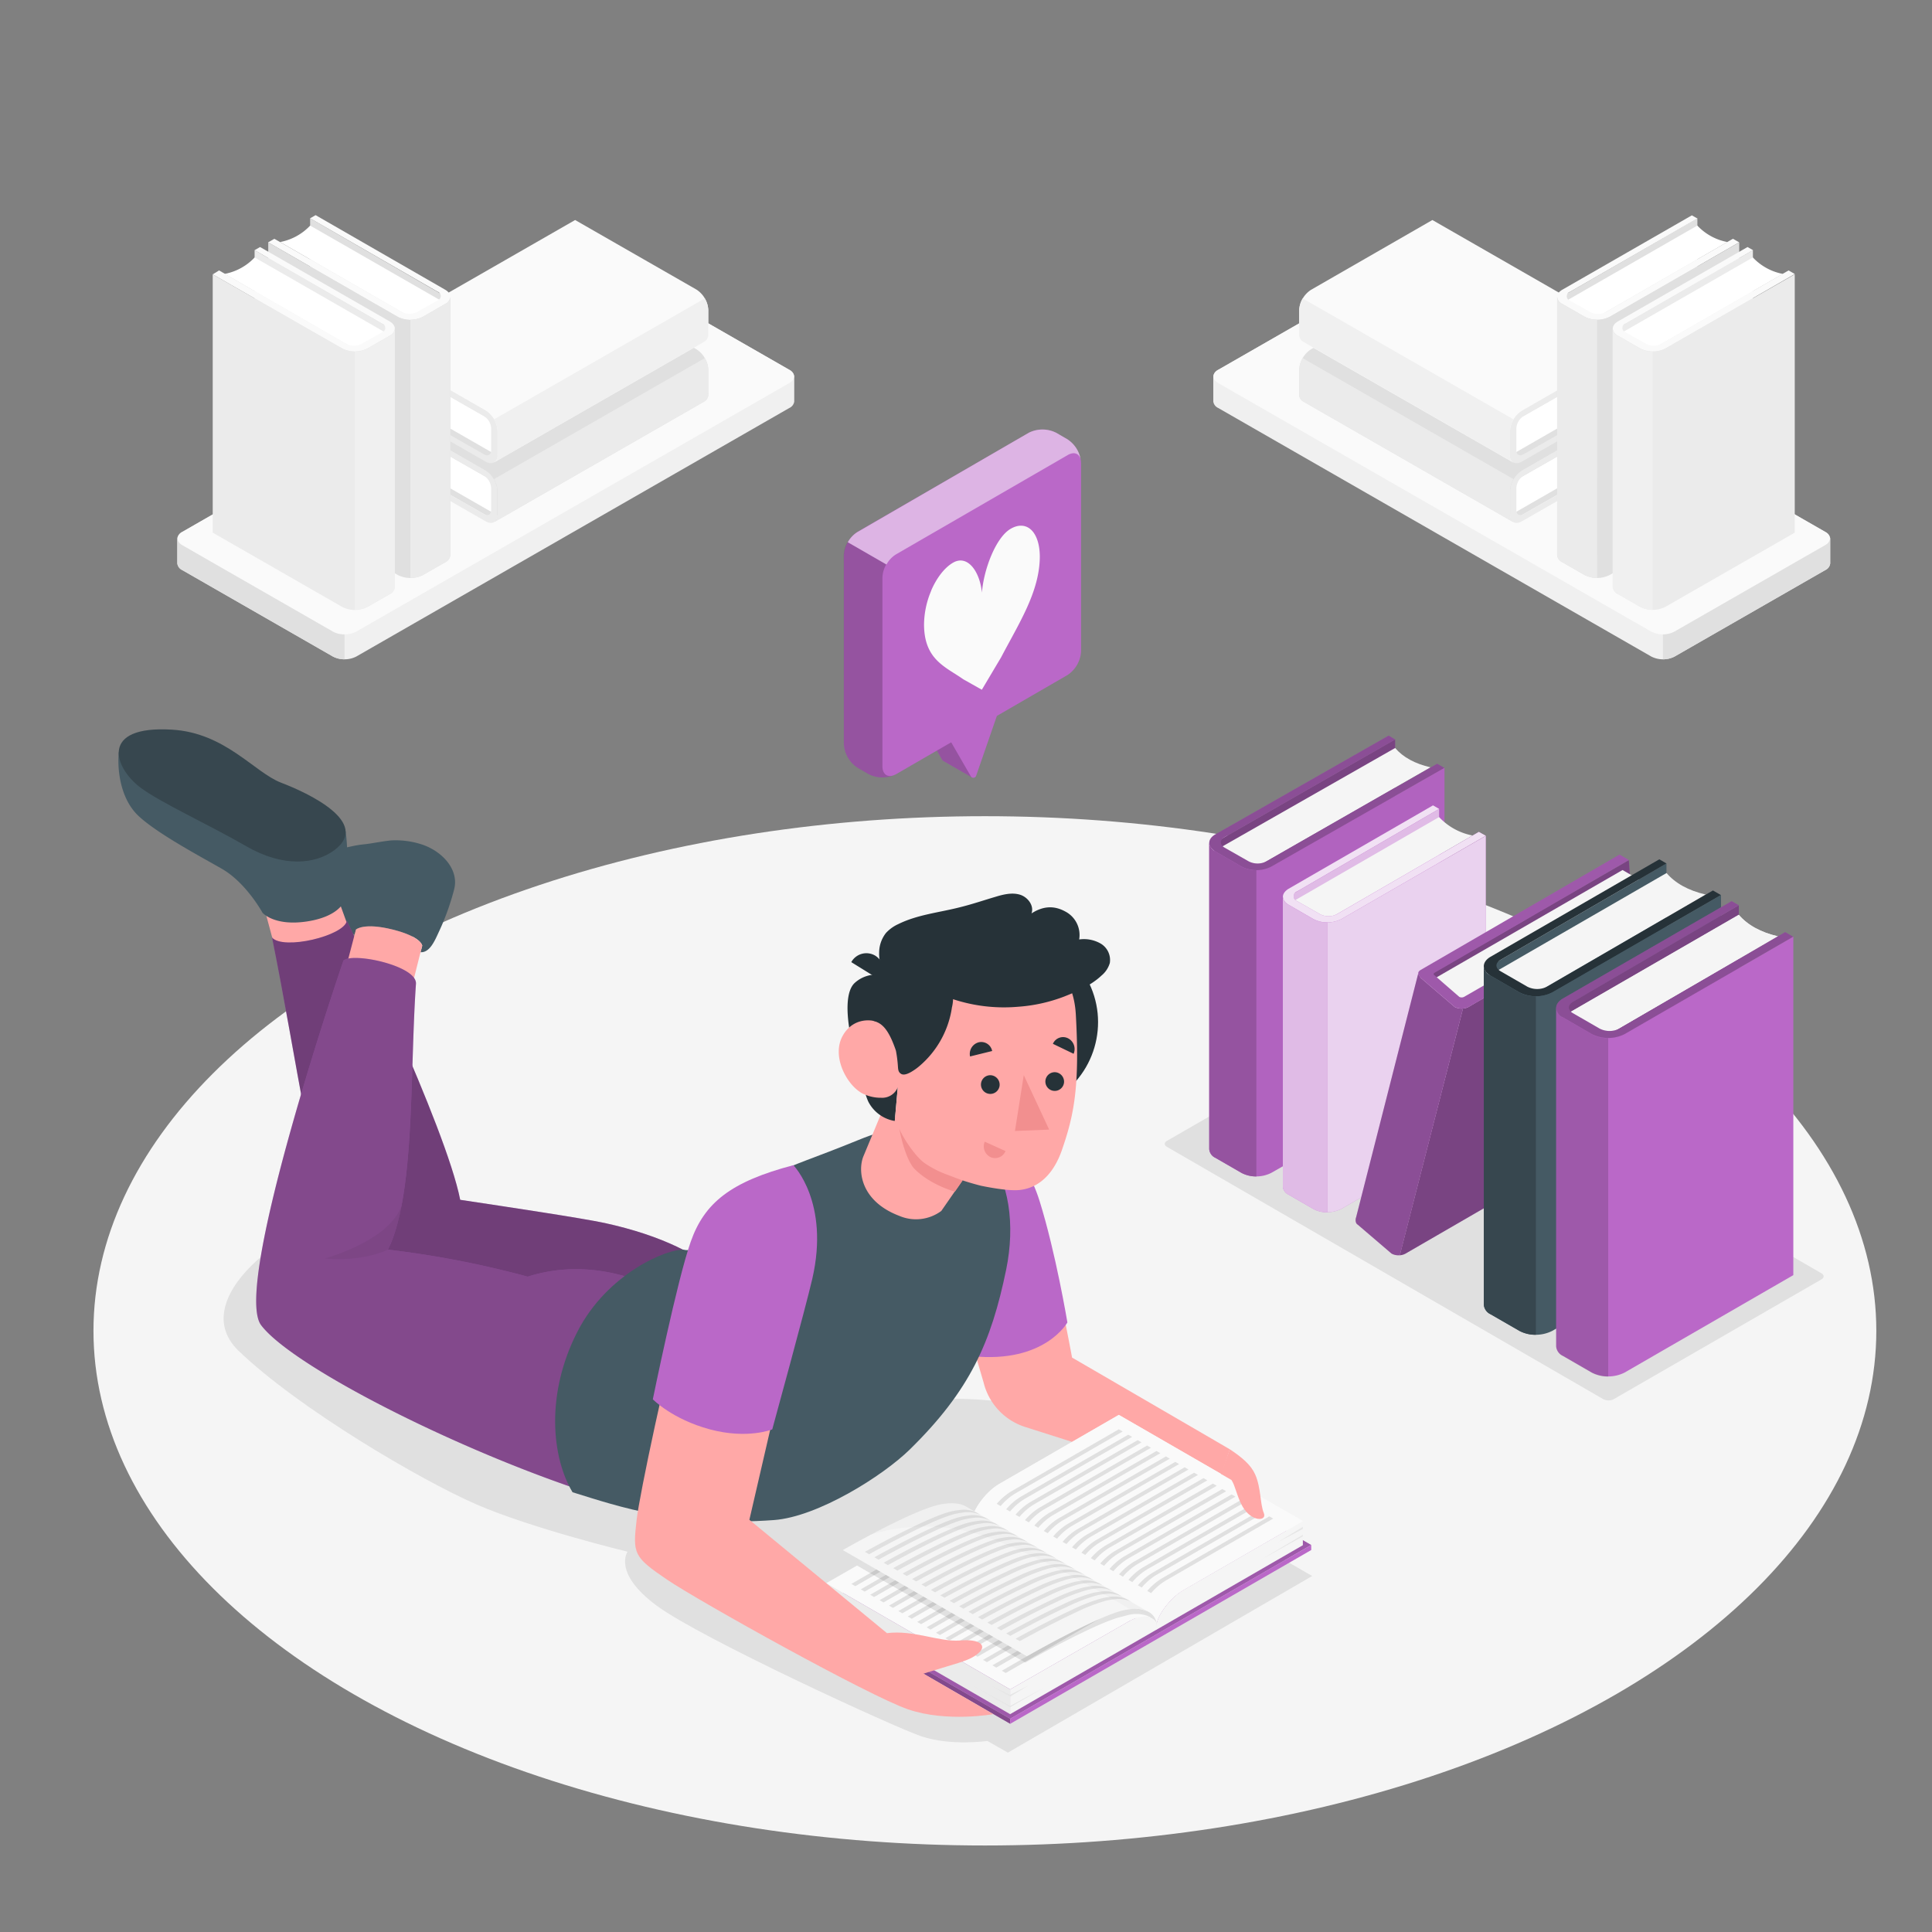 <svg xmlns="http://www.w3.org/2000/svg" viewBox="0 0 500 500"><rect x="0" y="0" width="500" height="500" fill="#808080" stroke="none"/><g id="freepik--Floor--inject-14"><ellipse id="freepik--floor--inject-14" cx="254.89" cy="344.42" rx="230.7" ry="133.19" style="fill:#f5f5f5"></ellipse></g><g id="freepik--Shadows--inject-14"><path id="freepik--Shadow--inject-14" d="M260.84,453.58l78.75-45.71-59.2-34.18L275,365.28s-29-6.22-38.46-1.49-59.28,22.63-59.28,22.63-83.93-66.58-89.9-70-41.09,18.33-25.56,33.23,47,33.37,61.43,39.66,39.18,12.27,39.18,12.27-3.92,5.52,7.59,14,61.61,31.49,68.46,33.78c7.74,2.58,17.06,1.19,17.06,1.19Z" style="fill:#e0e0e0"></path><path id="freepik--shadow--inject-14" d="M471.38,331.11l-53.76,31a3,3,0,0,1-2.68,0L302,296.8c-.74-.43-.74-1.12,0-1.54l53.77-31a2.92,2.92,0,0,1,2.67,0l113,65.3C472.12,330,472.12,330.69,471.38,331.11Z" style="fill:#e0e0e0"></path></g><g id="freepik--Books--inject-14"><g id="freepik--books--inject-14"><polygon points="361.06 191.34 314.31 218.14 314.31 297.42 361.06 270.62 361.06 191.34" style="fill:#BA68C8"></polygon><polygon points="361.06 191.34 314.31 218.14 314.31 297.42 361.06 270.62 361.06 191.34" style="opacity:0.35"></polygon><path d="M315.64,219.46l45.42-25.88q3.09,3.6,9.16,5L325.15,224.4S322.58,223.8,315.64,219.46Z" style="fill:#f5f5f5"></path><path d="M329,224.26a8.5,8.5,0,0,1-7.7,0l-6.75-3.9c-2.13-1.22-2.13-3.21,0-4.44l44.83-25.55,1.68,1-44.19,25.31c-1.28.73-1.27,1.93,0,2.66l6.28,3.58a5.08,5.08,0,0,0,4.62,0l44.17-25.27,1.9,1.1Z" style="fill:#BA68C8"></path><path d="M329,224.26a8.5,8.5,0,0,1-7.7,0l-6.75-3.9c-2.13-1.22-2.13-3.21,0-4.44l44.83-25.55,1.68,1-44.19,25.31c-1.28.73-1.27,1.93,0,2.66l6.28,3.58a5.08,5.08,0,0,0,4.62,0l44.17-25.27,1.9,1.1Z" style="opacity:0.25"></path><path d="M373.83,198.72V278L329,303.54a8.56,8.56,0,0,1-7.7,0l-6.76-3.9a2.71,2.71,0,0,1-1.59-2.22V218.14a2.71,2.71,0,0,0,1.59,2.22l6.76,3.91a8.56,8.56,0,0,0,7.7,0Z" style="fill:#BA68C8"></path><path d="M373.83,198.72V278L329,303.54a8.56,8.56,0,0,1-7.7,0l-6.76-3.9a2.71,2.71,0,0,1-1.59-2.22V218.14a2.71,2.71,0,0,0,1.59,2.22l6.76,3.91a8.56,8.56,0,0,0,7.7,0Z" style="opacity:0.05"></path><path d="M325.15,225.19a7.89,7.89,0,0,1-3.85-.92l-6.76-3.91a2.71,2.71,0,0,1-1.59-2.22v79.28a2.71,2.71,0,0,0,1.59,2.22l6.76,3.9a7.89,7.89,0,0,0,3.85.92Z" style="fill:#BA68C8"></path><path d="M325.15,225.19a7.89,7.89,0,0,1-3.85-.92l-6.76-3.91a2.71,2.71,0,0,1-1.59-2.22v79.28a2.71,2.71,0,0,0,1.59,2.22l6.76,3.9a7.89,7.89,0,0,0,3.85.92Z" style="opacity:0.2"></path><polygon points="372.44 209.34 333.28 232.1 333.28 307.05 372.44 284.3 372.44 209.34" style="fill:#BA68C8"></polygon><polygon points="372.44 209.34 333.28 232.1 333.28 307.05 372.44 284.3 372.44 209.34" style="fill:#fff;opacity:0.55"></polygon><path d="M334.54,233.34l37.9-21.88a15.94,15.94,0,0,0,8.67,4.77L343.53,238S341.1,237.45,334.54,233.34Z" style="fill:#f5f5f5"></path><path d="M347.17,237.89a8,8,0,0,1-7.28,0l-6.38-3.69c-2-1.16-2-3,0-4.2l37.35-21.57,1.58.91L335.7,230.69a1.33,1.33,0,0,0,0,2.52l5.93,3.38a4.81,4.81,0,0,0,4.37,0l36.72-21.3,1.8,1Z" style="fill:#BA68C8"></path><path d="M347.17,237.89a8,8,0,0,1-7.28,0l-6.38-3.69c-2-1.16-2-3,0-4.2l37.35-21.57,1.58.91L335.7,230.69a1.33,1.33,0,0,0,0,2.52l5.93,3.38a4.81,4.81,0,0,0,4.37,0l36.72-21.3,1.8,1Z" style="fill:#fff;opacity:0.8"></path><path d="M384.52,216.32v74.95l-37.35,21.57a8,8,0,0,1-7.28,0l-6.39-3.69a2.54,2.54,0,0,1-1.5-2.1v-75a2.56,2.56,0,0,0,1.5,2.1l6.39,3.69a8,8,0,0,0,7.28,0Z" style="fill:#BA68C8"></path><path d="M384.52,216.32v74.95l-37.35,21.57a8,8,0,0,1-7.28,0l-6.39-3.69a2.54,2.54,0,0,1-1.5-2.1v-75a2.56,2.56,0,0,0,1.5,2.1l6.39,3.69a8,8,0,0,0,7.28,0Z" style="fill:#fff;opacity:0.7"></path><path d="M343.53,238.76a7.42,7.42,0,0,1-3.64-.87l-6.39-3.69a2.56,2.56,0,0,1-1.5-2.1v75a2.54,2.54,0,0,0,1.5,2.1l6.39,3.69a7.42,7.42,0,0,0,3.64.87Z" style="fill:#BA68C8"></path><path d="M343.53,238.76a7.42,7.42,0,0,1-3.64-.87l-6.39-3.69a2.56,2.56,0,0,1-1.5-2.1v75a2.54,2.54,0,0,0,1.5,2.1l6.39,3.69a7.42,7.42,0,0,0,3.64.87Z" style="fill:#fff;opacity:0.55"></path><polygon points="421.54 222.6 421.96 228.3 371.56 255.34 370.42 252.02 421.54 222.6" style="fill:#BA68C8"></polygon><polygon points="421.54 222.6 421.96 228.3 371.56 255.34 370.42 252.02 421.54 222.6" style="opacity:0.35"></polygon><polygon points="371.09 253.34 419.91 225.16 428.4 230.06 378.62 259.18 371.09 253.34" style="fill:#f5f5f5"></polygon><path d="M387.79,256.16l6.07,48.76a4,4,0,0,1-1.81,3.13l-28.32,16.39a3.5,3.5,0,0,1-1.47.42L378.62,261a3.45,3.45,0,0,0,1.47-.41l2-1.18Z" style="fill:#BA68C8"></path><path d="M387.79,256.16l6.07,48.76a4,4,0,0,1-1.81,3.13l-28.32,16.39a3.5,3.5,0,0,1-1.47.42L378.62,261a3.45,3.45,0,0,0,1.47-.41l2-1.18Z" style="opacity:0.35"></path><path d="M376.47,260.61l-5.05-4.32-3.71-3.18c-.38-.6-.82-1.05-.58-1.55L351,314.88l0,.06c-.24.5-.31,1.62.38,2l8.75,7.49a3.73,3.73,0,0,0,2.16.42L378.62,261A3.75,3.75,0,0,1,376.47,260.61Z" style="fill:#BA68C8"></path><path d="M376.47,260.61l-5.05-4.32-3.71-3.18c-.38-.6-.82-1.05-.58-1.55L351,314.88l0,.06c-.24.5-.31,1.62.38,2l8.75,7.49a3.73,3.73,0,0,0,2.16.42L378.62,261A3.75,3.75,0,0,1,376.47,260.61Z" style="opacity:0.25"></path><path d="M367.71,251c-1,.58-.75,1.22,0,2.09l8.76,7.5a4,4,0,0,0,3.62,0l7.7-4.45c1-.57,1.18-1.41.39-1.86a3.61,3.61,0,0,0-3.22.23L378.88,258a1.36,1.36,0,0,1-1.21,0l-6.4-5.56c-.33-.19-.33-.5,0-.7l50.27-29.18-2.41-1.39Z" style="fill:#BA68C8"></path><path d="M367.71,251c-1,.58-.75,1.22,0,2.09l8.76,7.5a4,4,0,0,0,3.62,0l7.7-4.45c1-.57,1.18-1.41.39-1.86a3.61,3.61,0,0,0-3.22.23L378.88,258a1.36,1.36,0,0,1-1.21,0l-6.4-5.56c-.33-.19-.33-.5,0-.7l50.27-29.18-2.41-1.39Z" style="opacity:0.15"></path><polygon points="431.28 223.46 385.5 250.06 385.5 337.66 431.28 311.07 431.28 223.46" style="fill:#455a64"></polygon><path d="M387,251.51l44.3-25.57q3.42,4,10.13,5.57L397.48,257S394.65,256.31,387,251.51Z" style="fill:#f5f5f5"></path><path d="M401.74,256.82a9.39,9.39,0,0,1-8.51,0l-7.46-4.3c-2.35-1.36-2.35-3.56,0-4.92l43.66-25.21,1.85,1.07-42.94,24.95c-1.41.81-1.41,2.13,0,2.94l6.93,4a5.68,5.68,0,0,0,5.11,0l42.93-24.9,2.09,1.21Z" style="fill:#263238"></path><path d="M445.4,231.61v87.61l-43.66,25.2a9.39,9.39,0,0,1-8.51,0l-7.46-4.3a3,3,0,0,1-1.76-2.46v-87.6a3,3,0,0,0,1.76,2.45l7.46,4.32a9.45,9.45,0,0,0,8.51,0Z" style="fill:#455a64"></path><path d="M397.48,257.85a8.65,8.65,0,0,1-4.25-1l-7.46-4.32a3,3,0,0,1-1.76-2.45v87.6a3,3,0,0,0,1.76,2.46l7.46,4.3a8.65,8.65,0,0,0,4.25,1Z" style="fill:#37474f"></path><polygon points="450 234.27 404.22 260.87 404.22 348.48 450 321.88 450 234.27" style="fill:#BA68C8"></polygon><polygon points="450 234.27 404.22 260.87 404.22 348.48 450 321.88 450 234.27" style="opacity:0.35"></polygon><path d="M405.7,262.32,450,236.75q3.42,4,10.13,5.57L416.2,267.79S413.36,267.12,405.7,262.32Z" style="fill:#ebebeb"></path><path d="M405.7,262.32,450,236.75q3.42,4,10.13,5.57L416.2,267.79S413.36,267.12,405.7,262.32Z" style="fill:#f5f5f5"></path><path d="M420.46,267.63a9.39,9.39,0,0,1-8.51,0l-7.46-4.3c-2.35-1.36-2.35-3.56,0-4.92l43.66-25.2,1.85,1.06-42.94,25c-1.41.81-1.41,2.13,0,2.94l6.93,4a5.68,5.68,0,0,0,5.11,0L462,241.22l2.1,1.21Z" style="fill:#BA68C8"></path><path d="M420.46,267.63a9.39,9.39,0,0,1-8.51,0l-7.46-4.3c-2.35-1.36-2.35-3.56,0-4.92l43.66-25.2,1.85,1.06-42.94,25c-1.41.81-1.41,2.13,0,2.94l6.93,4a5.68,5.68,0,0,0,5.11,0L462,241.22l2.1,1.21Z" style="opacity:0.25"></path><path d="M464.11,242.42V330l-43.65,25.21a9.45,9.45,0,0,1-8.51,0l-7.46-4.31a3,3,0,0,1-1.76-2.46v-87.6a3,3,0,0,0,1.76,2.45l7.46,4.32a9.39,9.39,0,0,0,8.51,0Z" style="fill:#BA68C8"></path><path d="M416.2,268.66a8.65,8.65,0,0,1-4.25-1l-7.46-4.32a3,3,0,0,1-1.76-2.45v87.6a3,3,0,0,0,1.76,2.46l7.46,4.31a8.75,8.75,0,0,0,4.25,1Z" style="opacity:0.15"></path></g></g><g id="freepik--Shelves--inject-14"><g id="freepik--book-shelf--inject-14"><g id="freepik--Shelf--inject-14"><path d="M205.55,103.87V97.42h0a2.2,2.2,0,0,0-1.29-1.72l-39-22.37a6.67,6.67,0,0,0-6,0L47.19,137.65a2.19,2.19,0,0,0-1.29,1.72h0v6.45h0a2.19,2.19,0,0,0,1.29,1.72l39,22.38a6.67,6.67,0,0,0,6,0l112.08-64.33a2.19,2.19,0,0,0,1.29-1.72Z" style="fill:#f0f0f0"></path><path d="M47.19,141.09l39,22.37a6.67,6.67,0,0,0,6,0L204.26,99.14c1.65-1,1.65-2.49,0-3.44l-39-22.37a6.67,6.67,0,0,0-6,0L47.19,137.65C45.54,138.6,45.54,140.14,47.19,141.09Z" style="fill:#fafafa"></path><path d="M89.17,164.18v6.45a6.32,6.32,0,0,1-3-.71l-39-22.37a2.23,2.23,0,0,1-1.29-1.72h0v-6.46h0a1.63,1.63,0,0,1,.25-.73c-.45.83-.11,1.79,1,2.45l39,22.37A6,6,0,0,0,89.17,164.18Z" style="fill:#e0e0e0"></path></g><polygon points="94.26 115.37 127.3 134.2 181.87 102.88 148.84 84.05 94.26 115.37" style="fill:#e0e0e0"></polygon><path d="M127.67,132.77,95.81,114.48a13.24,13.24,0,0,0-.17-8.26l31.66,18.09S127.9,126.3,127.67,132.77Z" style="fill:#fff"></path><path d="M125.67,121.73a6.72,6.72,0,0,1,3.06,5.27v6.16c0,1.94-1.37,2.72-3.06,1.75l-31.4-18v-1.52l31,17.67c1,.58,1.83.11,1.83-1.06l0-5.71a4,4,0,0,0-1.83-3.16L94.27,105.44v-1.73Z" style="fill:#ebebeb"></path><path d="M94.27,103.71l54.57-31.32,31.4,18a6.72,6.72,0,0,1,3.06,5.27v6.16a2.13,2.13,0,0,1-.9,2l-54.57,31.32a2.13,2.13,0,0,0,.9-2V127a6.73,6.73,0,0,0-3.07-5.27Z" style="fill:#e0e0e0"></path><path d="M127.84,124a6.23,6.23,0,0,1,.9,3v6.16a2.13,2.13,0,0,1-.9,2l54.57-31.32a2.13,2.13,0,0,0,.9-2V95.68a6.16,6.16,0,0,0-.9-3Z" style="fill:#ebebeb"></path><polygon points="94.27 99.91 127.3 118.74 181.87 87.43 148.84 68.59 94.27 99.91" style="fill:#e0e0e0"></polygon><path d="M127.67,117.31,95.81,99a13.27,13.27,0,0,0-.17-8.27l31.66,18.09S127.9,110.85,127.67,117.31Z" style="fill:#fff"></path><path d="M125.67,106.27a6.72,6.72,0,0,1,3.06,5.27v6.16c0,1.94-1.37,2.73-3.06,1.76l-31.4-18V99.91l31,17.67c1,.58,1.84.11,1.84-1l0-5.71a4,4,0,0,0-1.84-3.16L94.27,90V88.25Z" style="fill:#ebebeb"></path><path d="M94.27,88.25l54.57-31.31,31.4,18a6.72,6.72,0,0,1,3.06,5.27v6.16a2.14,2.14,0,0,1-.9,2l-54.57,31.31a2.13,2.13,0,0,0,.9-2v-6.16a6.72,6.72,0,0,0-3.06-5.27Z" style="fill:#fafafa"></path><path d="M127.84,108.54a6.27,6.27,0,0,1,.9,3v6.16a2.13,2.13,0,0,1-.9,2L182.4,88.36a2.14,2.14,0,0,0,.9-2V80.23a6.13,6.13,0,0,0-.9-3Z" style="fill:#f0f0f0"></path><polygon points="80.26 56.49 115.4 76.79 115.4 143.64 80.26 123.35 80.26 56.49" style="fill:#e0e0e0"></polygon><path d="M114.27,77.9l-34-19.52a14.31,14.31,0,0,1-7.78,4.26l33.73,19.43S108.38,81.56,114.27,77.9Z" style="fill:#fff"></path><path d="M102.94,82a7.22,7.22,0,0,0,6.53,0l5.73-3.28c1.8-1,1.8-2.72,0-3.75L81.68,55.68l-1.42.81,33,19a1.19,1.19,0,0,1,0,2.25l-5.33,3a4.36,4.36,0,0,1-3.92,0L71,61.8l-1.61.92Z" style="fill:#fafafa"></path><path d="M69.42,62.72v66.85l33.52,19.23a7.22,7.22,0,0,0,6.53,0l5.73-3.28a2.29,2.29,0,0,0,1.35-1.88V76.79a2.26,2.26,0,0,1-1.35,1.87L109.47,82a7.29,7.29,0,0,1-6.53,0Z" style="fill:#e0e0e0"></path><path d="M106.2,82.73a6.78,6.78,0,0,0,3.27-.77l5.73-3.3a2.26,2.26,0,0,0,1.35-1.87v66.85a2.29,2.29,0,0,1-1.35,1.88l-5.73,3.28a6.67,6.67,0,0,1-3.27.78Z" style="fill:#ebebeb"></path><polygon points="65.89 64.74 101.03 85.04 101.03 151.89 65.89 131.6 65.89 64.74" style="fill:#ebebeb"></polygon><path d="M99.9,86.15l-34-19.52a14.31,14.31,0,0,1-7.78,4.26L91.83,90.32S94,89.81,99.9,86.15Z" style="fill:#fff"></path><path d="M88.57,90.2a7.22,7.22,0,0,0,6.53,0l5.73-3.28c1.8-1,1.8-2.72,0-3.75L67.31,63.93l-1.42.81,33,19a1.18,1.18,0,0,1,0,2.25l-5.32,3a4.36,4.36,0,0,1-3.92,0l-32.95-19L55.05,71Z" style="fill:#fafafa"></path><path d="M55.05,71v66.85l33.52,19.23a7.22,7.22,0,0,0,6.53,0l5.73-3.28a2.29,2.29,0,0,0,1.35-1.88V85a2.26,2.26,0,0,1-1.35,1.87l-5.73,3.3a7.29,7.29,0,0,1-6.53,0Z" style="fill:#ebebeb"></path><path d="M91.83,91a6.78,6.78,0,0,0,3.27-.77l5.73-3.3A2.26,2.26,0,0,0,102.18,85v66.85a2.29,2.29,0,0,1-1.35,1.88l-5.73,3.28a6.67,6.67,0,0,1-3.27.78Z" style="fill:#f0f0f0"></path></g><g id="freepik--book-shelf--inject-14"><g id="freepik--shelf--inject-14"><path d="M314,103.87V97.42h0a2.2,2.2,0,0,1,1.29-1.72l39-22.37a6.65,6.65,0,0,1,6,0l112.08,64.32a2.19,2.19,0,0,1,1.29,1.72h0v6.45h0a2.19,2.19,0,0,1-1.29,1.72l-39,22.38a6.65,6.65,0,0,1-6,0L315.28,105.59a2.19,2.19,0,0,1-1.29-1.72Z" style="fill:#f0f0f0"></path><path d="M472.34,141.09l-39,22.37a6.65,6.65,0,0,1-6,0L315.28,99.14c-1.65-1-1.65-2.49,0-3.44l39-22.37a6.65,6.65,0,0,1,6,0l112.08,64.32C474,138.6,474,140.14,472.34,141.09Z" style="fill:#fafafa"></path><path d="M430.36,164.18v6.45a6.32,6.32,0,0,0,3-.71l39-22.37a2.19,2.19,0,0,0,1.29-1.72h0v-6.46h0a1.61,1.61,0,0,0-.24-.73c.45.83.11,1.79-1.05,2.45l-39,22.37A5.94,5.94,0,0,1,430.36,164.18Z" style="fill:#e0e0e0"></path></g><polygon points="425.27 115.37 392.24 134.2 337.67 102.88 370.7 84.05 425.27 115.37" style="fill:#e0e0e0"></polygon><path d="M391.86,132.77l31.87-18.29a13.24,13.24,0,0,1,.17-8.26l-31.66,18.09S391.63,126.3,391.86,132.77Z" style="fill:#fff"></path><path d="M393.87,121.73A6.7,6.7,0,0,0,390.8,127v6.16c0,1.94,1.37,2.72,3.07,1.75l31.4-18v-1.52l-31,17.67c-1,.58-1.84.11-1.84-1.06l0-5.71a4,4,0,0,1,1.84-3.16l30.95-17.67v-1.73Z" style="fill:#ebebeb"></path><path d="M425.27,103.71,370.7,72.39l-31.4,18a6.72,6.72,0,0,0-3.06,5.27v6.16a2.14,2.14,0,0,0,.89,2l54.57,31.32a2.14,2.14,0,0,1-.89-2V127a6.72,6.72,0,0,1,3.06-5.27Z" style="fill:#e0e0e0"></path><path d="M391.7,124a6.13,6.13,0,0,0-.9,3v6.16a2.14,2.14,0,0,0,.89,2l-54.57-31.32a2.14,2.14,0,0,1-.89-2V95.68a6.25,6.25,0,0,1,.89-3Z" style="fill:#ebebeb"></path><polygon points="425.27 99.91 392.24 118.74 337.67 87.43 370.7 68.59 425.27 99.91" style="fill:#e0e0e0"></polygon><path d="M391.86,117.31,423.73,99a13.2,13.2,0,0,1,.17-8.27l-31.66,18.09S391.63,110.85,391.86,117.31Z" style="fill:#fff"></path><path d="M393.86,106.27a6.72,6.72,0,0,0-3.06,5.27v6.16c0,1.94,1.37,2.73,3.06,1.76l31.41-18V99.91l-31,17.67c-1,.58-1.84.11-1.84-1l0-5.71a4,4,0,0,1,1.84-3.16L425.27,90V88.25Z" style="fill:#ebebeb"></path><path d="M425.27,88.25,370.7,56.94,339.3,75a6.73,6.73,0,0,0-3.07,5.27v6.16a2.16,2.16,0,0,0,.9,2l54.57,31.31a2.15,2.15,0,0,1-.9-2v-6.16a6.72,6.72,0,0,1,3.06-5.27Z" style="fill:#fafafa"></path><path d="M391.7,108.54a6.16,6.16,0,0,0-.9,3v6.16a2.15,2.15,0,0,0,.9,2L337.13,88.36a2.16,2.16,0,0,1-.9-2V80.23a6.23,6.23,0,0,1,.9-3Z" style="fill:#f0f0f0"></path><polygon points="439.28 56.49 404.14 76.79 404.14 143.64 439.28 123.35 439.28 56.49" style="fill:#e0e0e0"></polygon><path d="M405.27,77.9l34-19.52a14.28,14.28,0,0,0,7.77,4.26L413.33,82.07S411.15,81.56,405.27,77.9Z" style="fill:#fff"></path><path d="M416.6,82a7.24,7.24,0,0,1-6.54,0l-5.72-3.28c-1.81-1-1.81-2.72,0-3.75l33.51-19.24,1.43.81-33,19a1.19,1.19,0,0,0,0,2.25l5.32,3a4.38,4.38,0,0,0,3.93,0l32.95-19,1.61.92Z" style="fill:#fafafa"></path><path d="M450.11,62.72v66.85L416.6,148.8a7.24,7.24,0,0,1-6.54,0l-5.72-3.28a2.29,2.29,0,0,1-1.35-1.88V76.79a2.26,2.26,0,0,0,1.35,1.87l5.72,3.3a7.31,7.31,0,0,0,6.54,0Z" style="fill:#e0e0e0"></path><path d="M413.33,82.73a6.84,6.84,0,0,1-3.27-.77l-5.72-3.3A2.26,2.26,0,0,1,403,76.79v66.85a2.29,2.29,0,0,0,1.35,1.88l5.72,3.28a6.73,6.73,0,0,0,3.27.78Z" style="fill:#ebebeb"></path><polygon points="453.65 64.74 418.51 85.04 418.51 151.89 453.65 131.6 453.65 64.74" style="fill:#ebebeb"></polygon><path d="M419.64,86.15l34-19.52a14.32,14.32,0,0,0,7.77,4.26L427.7,90.32S425.52,89.81,419.64,86.15Z" style="fill:#fff"></path><path d="M431,90.2a7.24,7.24,0,0,1-6.54,0l-5.72-3.28c-1.81-1-1.81-2.72,0-3.75l33.52-19.24,1.42.81-33,19a1.19,1.19,0,0,0,0,2.25l5.32,3a4.38,4.38,0,0,0,3.93,0l32.95-19,1.61.92Z" style="fill:#fafafa"></path><path d="M464.48,71v66.85L431,157.05a7.24,7.24,0,0,1-6.54,0l-5.72-3.28a2.29,2.29,0,0,1-1.35-1.88V85a2.26,2.26,0,0,0,1.35,1.87l5.72,3.3a7.31,7.31,0,0,0,6.54,0Z" style="fill:#ebebeb"></path><path d="M427.7,91a6.84,6.84,0,0,1-3.27-.77l-5.72-3.3A2.26,2.26,0,0,1,417.36,85v66.85a2.29,2.29,0,0,0,1.35,1.88l5.72,3.28a6.73,6.73,0,0,0,3.27.78Z" style="fill:#f0f0f0"></path></g></g><g id="freepik--speech-bubble--inject-14"><g id="freepik--speach-bubble--inject-14"><path d="M251.51,201.19l-4.8-9L250.58,181v-6.83L238.74,181v6.84l5.09,8.81a.72.72,0,0,0,.34.31h0Z" style="fill:#BA68C8"></path><path d="M251.51,201.19l-4.8-9L250.58,181v-6.83L238.74,181v6.84l5.09,8.81a.72.72,0,0,0,.34.31h0Z" style="opacity:0.2"></path><path d="M279.78,119.83a7.84,7.84,0,0,0-3.55-6.15L273.34,112a7.86,7.86,0,0,0-7.1,0l-44.31,25.63a7.83,7.83,0,0,0-3.54,6.15v48.75a7.84,7.84,0,0,0,3.54,6.15l2.89,1.67a7.86,7.86,0,0,0,7.1,0l14.25-8.24,5.08,8.8a.76.76,0,0,0,1.37-.13l5.37-15.5,18.24-10.56a7.85,7.85,0,0,0,3.55-6.15Z" style="fill:#BA68C8"></path><path d="M218.39,192.54a7.84,7.84,0,0,0,3.54,6.15l2.89,1.67a7.92,7.92,0,0,0,6.49.28c-1.67.63-2.94-.31-2.94-2.33V149.55a7.25,7.25,0,0,1,1-3.49l-10-5.77a7.27,7.27,0,0,0-1,3.5Z" style="opacity:0.2"></path><path d="M279.66,118.82c-.41-1.51-1.78-2-3.42-1l-44.32,25.63a7,7,0,0,0-2.5,2.65l-10-5.76a7,7,0,0,1,2.5-2.65L266.24,112a7.92,7.92,0,0,1,7.1,0l2.9,1.68A7.79,7.79,0,0,1,279.66,118.82Z" style="fill:#fff;opacity:0.5"></path><path d="M239.14,161.64a22.81,22.81,0,0,1,1.86-8.77h0l0-.06c1.37-3.17,3.37-5.85,5.6-7.16,3.83-2.26,7,2.32,7.52,7.72.46-6,3.59-14.26,7.41-16.5,2.23-1.31,4.25-1,5.64.56l0,0h0c1.18,1.35,1.91,3.6,1.93,6.55,0,9.12-5.45,17.4-10,26.11l-5,8.41-4.78-2.69C244.72,172.57,239.18,170.77,239.14,161.64Z" style="fill:#fafafa"></path></g></g><g id="freepik--Character--inject-14"><g id="freepik--character--inject-14"><path d="M277.45,351.34s-3.19-17.39-7.59-35.8c-3.73-15.56-14.26-26.3-33.76-20.64l18.45,62.87a16.11,16.11,0,0,0,10.74,11.52l12.16,3.87,37.06,13.59,3.75-11.68C313.21,372.1,277.45,351.34,277.45,351.34Z" style="fill:#ffa8a7"></path><path d="M232.34,294.9s12.51-3.18,18.59-1.53,13.89,3.93,18.11,17.44,7.2,31.44,7.2,31.44-5.86,10.62-24.51,8.74Z" style="fill:#BA68C8"></path><g id="freepik--Book--inject-14"><polygon points="261.43 444.82 339.34 399.84 289.57 371.11 211.66 416.09 261.43 444.82" style="fill:#BA68C8"></polygon><polygon points="261.43 444.82 339.34 399.84 289.57 371.11 211.66 416.09 261.43 444.82" style="opacity:0.15"></polygon><path d="M299.35,421.74v-1.4c0-1.71,3.06-6.61,6.88-8.82l30.95-17.86v6.24Z" style="fill:#f5f5f5"></path><path d="M337.17,393.66l-30.95,17.87c-3.82,2.2-6.89,7.1-6.88,8.81v1.4l-47.61-27.49h0v-1.39c0-1.72,3.06-6.62,6.88-8.82l30.93-17.86h0Z" style="fill:#fafafa"></path><path d="M337.17,393.66l-30.95,17.87c-3.82,2.2-6.89,7.1-6.88,8.81v1.4l-47.61-27.49h0v-1.39c0-1.72,3.06-6.62,6.88-8.82l30.95-17.87Z" style="fill:#fafafa"></path><path d="M299.34,420.44l-3-1.71-3.91-2.26a7.67,7.67,0,0,1,4.81.69A4,4,0,0,1,299.34,420.44Z" style="fill:#f0f0f0"></path><path d="M299.34,420.44l-3-1.71-3.91-2.26a7.67,7.67,0,0,1,4.81.69A4,4,0,0,1,299.34,420.44Z" style="fill:#e0e0e0"></path><polygon points="261.44 446.12 261.43 444.82 211.66 416.09 211.66 417.38 261.44 446.12" style="fill:#BA68C8"></polygon><polygon points="261.44 446.12 261.43 444.82 211.66 416.09 211.66 417.38 261.44 446.12" style="opacity:0.3"></polygon><polygon points="261.44 446.12 339.35 401.14 339.34 399.84 261.43 444.82 261.44 446.12" style="fill:#BA68C8"></polygon><path d="M299.34,420.44c0-1.71-3.15-3.14-7-.95l-30.93,17.73v6.41l37.92-21.89S299.36,422.16,299.34,420.44Z" style="fill:#f5f5f5"></path><polygon points="261.43 443.63 261.43 437.22 213.82 409.73 213.82 416.14 261.43 443.63" style="fill:#ebebeb"></polygon><path d="M292.37,419.49l-1.39.8-29.55,16.93-42.06-24.28-5.55-3.21L244.76,392c2.8-1.61,4.37-1.49,5.48-.86h0L298.5,419C296.76,418,294.72,418.24,292.37,419.49Z" style="fill:#fafafa"></path><polygon points="259.26 432.39 285.61 417.19 287 416.39 288.01 416.98 286.62 417.77 260.28 432.97 259.26 432.39" style="fill:#e0e0e0"></polygon><polygon points="256.83 430.98 283.18 415.78 284.56 414.99 285.58 415.57 284.19 416.37 257.84 431.57 256.83 430.98" style="fill:#e0e0e0"></polygon><polygon points="254.4 429.58 280.74 414.38 282.13 413.58 283.14 414.17 281.76 414.96 255.41 430.16 254.4 429.58" style="fill:#e0e0e0"></polygon><polygon points="251.96 428.17 278.31 412.97 279.7 412.18 280.71 412.76 279.32 413.56 252.98 428.76 251.96 428.17" style="fill:#e0e0e0"></polygon><polygon points="249.53 426.77 275.88 411.57 277.26 410.77 278.28 411.36 276.89 412.15 250.54 427.35 249.53 426.77" style="fill:#e0e0e0"></polygon><polygon points="247.1 425.36 273.44 410.16 274.83 409.37 275.85 409.95 274.46 410.75 248.11 425.95 247.1 425.36" style="fill:#e0e0e0"></polygon><polygon points="244.66 423.96 271.01 408.76 272.4 407.96 273.41 408.55 272.03 409.34 245.68 424.54 244.66 423.96" style="fill:#e0e0e0"></polygon><polygon points="242.23 422.55 268.58 407.35 269.97 406.56 270.98 407.14 269.59 407.94 243.25 423.14 242.23 422.55" style="fill:#e0e0e0"></polygon><polygon points="239.8 421.15 266.15 405.95 267.53 405.15 268.55 405.74 267.16 406.53 240.81 421.74 239.8 421.15" style="fill:#e0e0e0"></polygon><polygon points="237.37 419.75 263.71 404.54 265.1 403.75 266.11 404.33 264.73 405.13 238.38 420.33 237.37 419.75" style="fill:#e0e0e0"></polygon><polygon points="234.93 418.34 261.28 403.14 262.67 402.35 263.68 402.93 262.29 403.72 235.95 418.93 234.93 418.34" style="fill:#e0e0e0"></polygon><polygon points="232.5 416.94 258.85 401.73 260.23 400.94 261.25 401.53 259.86 402.32 233.51 417.52 232.5 416.94" style="fill:#e0e0e0"></polygon><polygon points="230.07 415.53 256.41 400.33 257.8 399.54 258.81 400.12 257.43 400.91 231.08 416.12 230.07 415.53" style="fill:#e0e0e0"></polygon><polygon points="227.63 414.13 253.98 398.92 255.37 398.13 256.38 398.72 255 399.51 228.65 414.71 227.63 414.13" style="fill:#e0e0e0"></polygon><polygon points="225.2 412.72 251.55 397.52 252.94 396.73 253.95 397.31 252.56 398.1 226.22 413.31 225.2 412.72" style="fill:#e0e0e0"></polygon><polygon points="222.77 411.32 249.12 396.11 250.5 395.32 251.51 395.91 250.13 396.7 223.78 411.9 222.77 411.32" style="fill:#e0e0e0"></polygon><polygon points="220.34 409.91 246.68 394.71 248.07 393.92 249.08 394.5 247.7 395.3 221.35 410.5 220.34 409.91" style="fill:#e0e0e0"></polygon><path d="M292.66,417.83c-.57.06-1.78.45-2.45.6-2.81.63-7.77,2.9-12.53,5.28-6.35,3.18-12.33,6.57-12.33,6.57l-43.56-25.12,23-13.15a9.78,9.78,0,0,1,2.83-1.18,6.09,6.09,0,0,1,2,.68l.31-.53.35.17L298.5,419A7.87,7.87,0,0,0,292.66,417.83Z" style="opacity:0.1"></path><polygon points="261.4 438.62 266.12 436.22 261.43 439.08 256.71 436.36 261.4 438.62" style="fill:#e6e6e6"></polygon><polygon points="261.43 441.82 270.09 436.83 261.44 441.49 251.7 436.2 261.43 441.82" style="fill:#e6e6e6"></polygon><polygon points="213.82 411.15 221.1 415.54 213.82 411.82 213.82 411.15" style="fill:#e6e6e6"></polygon><polygon points="213.83 413.65 224.64 420.26 213.82 414.25 213.83 413.65" style="fill:#e6e6e6"></polygon><path d="M292.47,416.47a15.86,15.86,0,0,0-1.85.31c-2.82.64-7.78,2.9-12.53,5.28-6.35,3.18-12.34,6.58-12.34,6.58l-47.63-27.48s18.12-10.43,25.23-11.81c3.34-.64,5.39-.19,6.63.52h0l47.29,27.3A7.67,7.67,0,0,0,292.47,416.47Z" style="fill:#f5f5f5"></path><path d="M291.87,414a7.73,7.73,0,0,0-4.81-.7,18.49,18.49,0,0,0-1.85.32,45.64,45.64,0,0,0-7.78,3c-1.55.71-3.16,1.49-4.75,2.29-3.82,1.91-7.51,3.9-9.84,5.19l1.08.62c2.33-1.28,6-3.27,9.84-5.18,1.59-.8,3.2-1.58,4.75-2.3a45.45,45.45,0,0,1,7.78-3,14,14,0,0,1,1.86-.32,7.79,7.79,0,0,1,4.8.69Z" style="fill:#e0e0e0"></path><path d="M289.44,412.63a7.75,7.75,0,0,0-4.81-.69,16.37,16.37,0,0,0-1.86.31,46.51,46.51,0,0,0-7.78,3c-1.55.71-3.16,1.5-4.75,2.29-3.82,1.92-7.51,3.91-9.84,5.19l1.08.62c2.33-1.28,6-3.27,9.84-5.18,1.59-.8,3.21-1.58,4.76-2.29a45.59,45.59,0,0,1,7.77-3,16.53,16.53,0,0,1,1.86-.32,7.73,7.73,0,0,1,4.81.7Z" style="fill:#e0e0e0"></path><path d="M287,411.23a7.73,7.73,0,0,0-4.81-.7,16.53,16.53,0,0,0-1.86.32,45.4,45.4,0,0,0-7.77,3c-1.55.72-3.16,1.5-4.75,2.3C264,418,260.3,420,258,421.31l1.09.63c2.33-1.29,6-3.28,9.84-5.19,1.59-.8,3.2-1.58,4.75-2.29a45.32,45.32,0,0,1,7.78-3,18.49,18.49,0,0,1,1.85-.32,7.73,7.73,0,0,1,4.81.7Z" style="fill:#e0e0e0"></path><path d="M284.56,409.82a7.73,7.73,0,0,0-4.81-.7,18.49,18.49,0,0,0-1.85.32,45.32,45.32,0,0,0-7.78,3c-1.55.71-3.16,1.49-4.75,2.29-3.82,1.91-7.51,3.9-9.84,5.19l1.08.62c2.33-1.28,6-3.27,9.84-5.19,1.59-.79,3.2-1.57,4.75-2.29a46.51,46.51,0,0,1,7.78-3,15.86,15.86,0,0,1,1.85-.31,7.74,7.74,0,0,1,4.81.69Z" style="fill:#e0e0e0"></path><path d="M282.12,408.41a7.71,7.71,0,0,0-4.8-.7,18.18,18.18,0,0,0-1.86.32,45.64,45.64,0,0,0-7.78,3c-1.55.71-3.16,1.5-4.75,2.29-3.82,1.92-7.51,3.91-9.84,5.19l1.08.62c2.33-1.28,6-3.27,9.84-5.18,1.59-.8,3.2-1.58,4.75-2.3a45.45,45.45,0,0,1,7.78-3,16.53,16.53,0,0,1,1.86-.32,7.74,7.74,0,0,1,4.81.7Z" style="fill:#e0e0e0"></path><path d="M279.69,407a7.81,7.81,0,0,0-4.81-.69,14.54,14.54,0,0,0-1.86.32,45.45,45.45,0,0,0-7.78,3c-1.54.72-3.16,1.5-4.75,2.29-3.82,1.92-7.51,3.91-9.84,5.19l1.08.63c2.34-1.29,6-3.28,9.85-5.19,1.59-.8,3.2-1.58,4.75-2.29a45.59,45.59,0,0,1,7.77-3c.67-.15,1.29-.25,1.86-.32a7.73,7.73,0,0,1,4.81.7Z" style="fill:#e0e0e0"></path><path d="M277.25,405.6a7.73,7.73,0,0,0-4.81-.7,16.53,16.53,0,0,0-1.86.32,46.26,46.26,0,0,0-7.77,3c-1.55.72-3.16,1.5-4.75,2.3-3.83,1.91-7.51,3.9-9.84,5.18l1.08.63c2.33-1.28,6-3.27,9.84-5.19,1.59-.79,3.2-1.58,4.75-2.29a45.32,45.32,0,0,1,7.78-3,18.49,18.49,0,0,1,1.85-.32,7.73,7.73,0,0,1,4.81.7Z" style="fill:#e0e0e0"></path><path d="M274.81,404.19a7.73,7.73,0,0,0-4.81-.7,18.49,18.49,0,0,0-1.85.32,45.32,45.32,0,0,0-7.78,3c-1.55.71-3.16,1.49-4.75,2.29-3.82,1.91-7.51,3.9-9.84,5.19l1.08.62c2.33-1.28,6-3.27,9.84-5.18,1.59-.8,3.2-1.58,4.75-2.3a45.45,45.45,0,0,1,7.78-3,14,14,0,0,1,1.86-.32,7.79,7.79,0,0,1,4.8.69Z" style="fill:#e0e0e0"></path><path d="M268.65,402.71a16.53,16.53,0,0,0-1.86.32c-2.81.63-7.77,2.9-12.53,5.28-3.82,1.91-7.51,3.9-9.84,5.18l-1.08-.62c2.33-1.28,6-3.27,9.84-5.19,4.75-2.38,9.72-4.64,12.53-5.28a16,16,0,0,1,1.86-.31,7.72,7.72,0,0,1,4.8.69l1.09.63A7.73,7.73,0,0,0,268.65,402.71Z" style="fill:#e0e0e0"></path><path d="M266.21,401.3c-.57.07-1.19.17-1.86.32-2.81.63-7.77,2.9-12.52,5.28-3.83,1.91-7.51,3.9-9.84,5.19l-1.09-.63c2.34-1.28,6-3.27,9.84-5.18,4.76-2.38,9.72-4.65,12.53-5.28a16.53,16.53,0,0,1,1.86-.32,7.73,7.73,0,0,1,4.81.7L271,402A7.73,7.73,0,0,0,266.21,401.3Z" style="fill:#e0e0e0"></path><path d="M263.77,399.9a15.86,15.86,0,0,0-1.85.31c-2.82.64-7.78,2.9-12.53,5.28-3.82,1.92-7.51,3.91-9.84,5.19l-1.08-.62c2.33-1.29,6-3.28,9.84-5.19,4.75-2.38,9.71-4.65,12.53-5.28a18.49,18.49,0,0,1,1.85-.32,7.73,7.73,0,0,1,4.81.7l1.08.62A7.74,7.74,0,0,0,263.77,399.9Z" style="fill:#e0e0e0"></path><path d="M261.34,398.49a16.15,16.15,0,0,0-1.86.32c-2.81.63-7.78,2.9-12.53,5.28-3.82,1.91-7.51,3.9-9.84,5.18l-1.08-.62c2.33-1.28,6-3.27,9.84-5.19,4.75-2.38,9.71-4.64,12.53-5.28a18.49,18.49,0,0,1,1.85-.32,7.73,7.73,0,0,1,4.81.7l1.09.63A7.75,7.75,0,0,0,261.34,398.49Z" style="fill:#e0e0e0"></path><path d="M258.9,397.08c-.57.07-1.19.17-1.86.32-2.81.63-7.77,2.9-12.53,5.28-3.82,1.91-7.5,3.9-9.84,5.19l-1.08-.63c2.33-1.28,6-3.27,9.84-5.18,4.75-2.39,9.72-4.65,12.53-5.28a14.54,14.54,0,0,1,1.86-.32,7.82,7.82,0,0,1,4.81.69l1.08.63A7.73,7.73,0,0,0,258.9,397.08Z" style="fill:#e0e0e0"></path><path d="M256.46,395.67a18.49,18.49,0,0,0-1.85.32c-2.82.64-7.78,2.9-12.53,5.28-3.83,1.92-7.51,3.91-9.84,5.19l-1.09-.63c2.34-1.28,6-3.27,9.85-5.18,4.75-2.38,9.71-4.65,12.52-5.28a16.53,16.53,0,0,1,1.86-.32,7.73,7.73,0,0,1,4.81.7l1.08.62A7.73,7.73,0,0,0,256.46,395.67Z" style="fill:#e0e0e0"></path><path d="M254,394.27a14,14,0,0,0-1.86.32c-2.82.63-7.78,2.89-12.53,5.28-3.82,1.91-7.51,3.9-9.84,5.18l-1.08-.62c2.33-1.29,6-3.28,9.84-5.19,4.75-2.38,9.71-4.65,12.53-5.28a18.49,18.49,0,0,1,1.85-.32,7.73,7.73,0,0,1,4.81.7l1.08.62A7.79,7.79,0,0,0,254,394.27Z" style="fill:#e0e0e0"></path><path d="M251.59,392.86a16.53,16.53,0,0,0-1.86.32c-2.81.63-7.78,2.9-12.53,5.28-3.82,1.91-7.51,3.9-9.84,5.18l-1.08-.62c2.33-1.28,6-3.27,9.84-5.19,4.75-2.38,9.72-4.64,12.53-5.28a15.67,15.67,0,0,1,1.86-.31,7.72,7.72,0,0,1,4.8.69l1.09.63A7.74,7.74,0,0,0,251.59,392.86Z" style="fill:#e0e0e0"></path><path d="M249.15,391.45c-.57.07-1.19.17-1.86.32-2.81.63-7.77,2.9-12.52,5.28-3.83,1.91-7.51,3.9-9.85,5.19l-1.08-.63c2.33-1.28,6-3.27,9.84-5.18,4.76-2.38,9.72-4.65,12.53-5.28a16.53,16.53,0,0,1,1.86-.32,7.73,7.73,0,0,1,4.81.7l1.08.62A7.73,7.73,0,0,0,249.15,391.45Z" style="fill:#e0e0e0"></path><path d="M301.77,409a15.58,15.58,0,0,0-3.86,3.3l-1-.57a15.58,15.58,0,0,1,3.86-3.3l27.73-16,1,.58Z" style="fill:#e0e0e0"></path><path d="M299.33,407.55a15.51,15.51,0,0,0-3.85,3.3l-1-.57a15.3,15.3,0,0,1,3.85-3.3l27.74-16,1,.57Z" style="fill:#e0e0e0"></path><path d="M296.9,406.14a15.76,15.76,0,0,0-3.86,3.3l-1-.57a15.76,15.76,0,0,1,3.86-3.3l27.73-16,1,.58Z" style="fill:#e0e0e0"></path><path d="M294.46,404.74a15.3,15.3,0,0,0-3.85,3.3l-1-.58a15.47,15.47,0,0,1,3.85-3.29l27.74-16,1,.57Z" style="fill:#e0e0e0"></path><path d="M292,403.33a15.76,15.76,0,0,0-3.86,3.3l-1-.57a15.76,15.76,0,0,1,3.86-3.3l27.74-16,1,.57Z" style="fill:#e0e0e0"></path><path d="M289.59,401.93a15.3,15.3,0,0,0-3.85,3.3l-1-.58a15.47,15.47,0,0,1,3.85-3.29l27.74-16,1,.57Z" style="fill:#e0e0e0"></path><path d="M287.16,400.52a15.54,15.54,0,0,0-3.85,3.3l-1-.57a15.33,15.33,0,0,1,3.85-3.3l27.74-16,1,.57Z" style="fill:#e0e0e0"></path><path d="M284.72,399.12a15.47,15.47,0,0,0-3.85,3.29l-1-.57a15.72,15.72,0,0,1,3.85-3.3l27.74-16,1,.57Z" style="fill:#e0e0e0"></path><path d="M282.29,397.71a15.33,15.33,0,0,0-3.85,3.3l-1-.57a15.33,15.33,0,0,1,3.85-3.3l27.74-16,1,.57Z" style="fill:#e0e0e0"></path><path d="M279.86,396.31A15.51,15.51,0,0,0,276,399.6l-1-.57a15.58,15.58,0,0,1,3.86-3.3l27.73-16,1,.57Z" style="fill:#e0e0e0"></path><path d="M277.42,394.9a15.51,15.51,0,0,0-3.85,3.3l-1-.57a15.3,15.3,0,0,1,3.85-3.3l27.74-16,1,.57Z" style="fill:#e0e0e0"></path><path d="M275,393.49a15.76,15.76,0,0,0-3.86,3.3l-1-.57a15.76,15.76,0,0,1,3.86-3.3l27.74-16,1,.58Z" style="fill:#e0e0e0"></path><path d="M272.55,392.09a15.3,15.3,0,0,0-3.85,3.3l-1-.58a15.47,15.47,0,0,1,3.85-3.29l27.74-16,1,.57Z" style="fill:#e0e0e0"></path><path d="M270.12,390.68a15.76,15.76,0,0,0-3.86,3.3l-1-.57a15.76,15.76,0,0,1,3.86-3.3l27.74-16,1,.57Z" style="fill:#e0e0e0"></path><path d="M267.68,389.28a15.3,15.3,0,0,0-3.85,3.3l-1-.58a15.47,15.47,0,0,1,3.85-3.29l27.74-16,1,.57Z" style="fill:#e0e0e0"></path><path d="M265.25,387.87a15.54,15.54,0,0,0-3.85,3.3l-1-.57a15.33,15.33,0,0,1,3.85-3.3l27.74-16,1,.57Z" style="fill:#e0e0e0"></path><path d="M262.82,386.47a15.33,15.33,0,0,0-3.86,3.29l-1-.57a15.33,15.33,0,0,1,3.86-3.29l27.73-16,1,.57Z" style="fill:#e0e0e0"></path><polygon points="330.68 399.12 337.16 395.69 337.17 395.16 330.68 399.12" style="fill:#e6e6e6"></polygon><polygon points="337.17 397.6 326.35 403.65 337.17 397.21 337.17 397.6" style="fill:#e6e6e6"></polygon><path d="M225.54,397.09c5.85-3.09,13.68-6.94,17.81-7.74,3.34-.64,5.39-.19,6.63.52h0l47.29,27.3a7.67,7.67,0,0,0-4.81-.69S269.06,402.19,254,397.31A48.77,48.77,0,0,0,225.54,397.09Z" style="opacity:0.02"></path></g><path d="M117.51,230.25a62.58,62.58,0,0,1-3.89,10.82c-1,2.14-2.33,5.53-4.79,5.36.17-.58.32-1.15.44-1.69,0,0-.16-2.31-7.66-4.18s-9.49,0-9.49,0l-.33,1.25a37.16,37.16,0,0,1-3.86-1.43c-1.75-.78-4.56-2.08-5.5-3.85a6.73,6.73,0,0,1-.62-2.12c-.25-1.43-.51-2.85-.76-4.28a19.56,19.56,0,0,1-.45-6,4.56,4.56,0,0,1,2.05-3.57,5.17,5.17,0,0,1,2.3-.45c2.73-.13,6.19-1.3,8.9-1.56,2.53-.25,5-.84,7.51-1.06a21.94,21.94,0,0,1,7.64,1C114.32,220.17,118.93,225,117.51,230.25Z" style="fill:#455a64"></path><path d="M87.88,233.17c.45-5.16.62-12.83.62-12.83h0l-.44.09c-2.68.44-6.06,1.84-8.77,2.17a5.05,5.05,0,0,0-2.26.61,4.56,4.56,0,0,0-1.8,3.71,19.85,19.85,0,0,0,.87,6l1,4.21a7.21,7.21,0,0,0,.76,2.08c1.07,1.69,4,2.79,5.76,3.45a36.43,36.43,0,0,0,3.95,1.16l.25-1.27A53.37,53.37,0,0,1,87.88,233.17Z" style="fill:#37474f"></path><path d="M71,244.69l-3.38-12.55,19.52-.51,4.2,11.58s-1.8,1.83-2.83,3.06a12.16,12.16,0,0,1-14.7,3.29,4.93,4.93,0,0,1-1.46-1Z" style="fill:#ffa8a7"></path><path d="M30.75,194.61c-.41,3.84.11,11.88,5.1,16.56s16.79,10.91,21.63,13.71c6.26,3.62,10.46,11.34,10.46,11.34s3,3.54,11.51,2.25c6-.91,8.67-3.3,9.51-5,0,0,.24-2.78.42-4.35a52.77,52.77,0,0,0,.07-14Z" style="fill:#455a64"></path><path d="M86.56,220c-4.93,3.67-13.23,4.56-22.84-1s-22.5-11.43-27.51-15.28c-6.77-5.2-10.38-16,8.23-14.89,13.85.78,21.43,11.11,28.31,13.73S96.09,212.85,86.56,220Z" style="fill:#37474f"></path><path d="M103.4,331.62c-11-5.16-13.81-7.06-16.59-11.76C82,311.68,76.47,272.61,70.4,242.63c2.9,3.34,18.65-.43,19.38-4.33,0,0,25.61,53.3,29.32,72.21,12.47,1.87,31.33,4.71,37.39,6,30.11,6.61,37.4,20.12,43.89,31.47l-20.93,21.13C158.73,357.45,114.34,336.77,103.4,331.62Z" style="fill:#BA68C8"></path><path d="M103.4,331.62c-11-5.16-13.81-7.06-16.59-11.76C82,311.68,76.47,272.61,70.4,242.63c2.9,3.34,18.65-.43,19.38-4.33,0,0,25.61,53.3,29.32,72.21,12.47,1.87,31.33,4.71,37.39,6,30.11,6.61,37.4,20.12,43.89,31.47l-20.93,21.13C158.73,357.45,114.34,336.77,103.4,331.62Z" style="opacity:0.4"></path><path d="M109.27,244.74c-.12.54-.27,1.11-.44,1.69-1,3.91-2.11,8.39-2.13,8.73l-16.91-5.71,2-7.63.33-1.25s2-1.87,9.49,0S109.27,244.74,109.27,244.74Z" style="fill:#ffa8a7"></path><path d="M148.74,385.14c-34.16-11.7-73.59-32.1-81.17-42.2S88.88,248.6,88.88,248.6c2.36-2.23,19.07,1.33,18.77,6-1.64,23.63-.19,54.79-7.28,68.8a250.21,250.21,0,0,1,36.2,7c18.39-5.89,34.14,3.55,34.14,3.55Z" style="fill:#BA68C8"></path><path d="M148.74,385.14c-34.16-11.7-73.59-32.1-81.17-42.2S88.88,248.6,88.88,248.6c2.36-2.23,19.07,1.33,18.77,6-1.64,23.63-.19,54.79-7.28,68.8a250.21,250.21,0,0,1,36.2,7c18.39-5.89,34.14,3.55,34.14,3.55Z" style="opacity:0.3"></path><path d="M84.05,325.7c10.54.86,16.32-2.31,16.32-2.31A43.58,43.58,0,0,0,103.93,312C100.79,321.18,84.05,325.7,84.05,325.7Z" style="opacity:0.05"></path><path d="M222.24,295c-11.73,4.8-16.57,6.11-22.2,9-6.27,3.22-8.16,7.63-12.4,13.81-4.1,4.31-8.29,6.19-10.66,5.63-4.09-.37-19.79,6-27.57,21.25-8.27,16.17-6.62,32.48-1.24,41.5,12.47,3.87,27.27,9,52.14,7.2,11.35-.84,28.18-11.43,35.14-18.26,15.64-15.33,21.07-27.78,24.94-46.52C265.14,305.52,254.34,281.81,222.24,295Z" style="fill:#455a64"></path><circle cx="260.98" cy="264.56" r="23.19" transform="translate(-94.85 157.38) rotate(-28.63)" style="fill:#263238"></circle><path d="M228.79,286.42l-5.41,13c-1.46,4-.36,11.56,9.37,15.25a11,11,0,0,0,10.86-1.28l5.73-8.27Z" style="fill:#ffa8a7"></path><path d="M222.24,276s1.19,6.3,2.48,9.11a9.4,9.4,0,0,0,6.85,5l.77-8.74Z" style="fill:#263238"></path><path d="M228.22,252.36a8.24,8.24,0,0,0-7,2c-3.11,2.8-2.07,12.25,1,21.64l6.64,1.2Z" style="fill:#263238"></path><path d="M222.52,282.57a5.8,5.8,0,0,0,1.24.67,10.54,10.54,0,0,0,4.29.86,4.34,4.34,0,0,0,4.3-2.73l-.64,7.14-1.65,18.75a21.47,21.47,0,0,0,2.73-.26,55.19,55.19,0,0,0,7.74-1.86c2.38-.73,3.93-1.37,3.93-1.37a71.08,71.08,0,0,0,9.38,3.09h0s6.56,1.42,9.83,1.13c5.43-.48,9.1-4.52,11.11-10.24,3.21-9.2,4.69-16.69,3.64-35.25-1.16-20.34-24.61-22.05-37.79-14.87s-8.73,24.31-8.73,24.31c-.86-2.72-1.45-4.52-3-6.35s-7.77-3-10.81,2.47C215.28,273.1,218.77,280.08,222.52,282.57Z" style="fill:#ffa8a7"></path><path d="M246.65,258.59a10.5,10.5,0,0,1-.32,2.25c0,.17-.05.34-.07.5A24.57,24.57,0,0,1,238,275.85a14.17,14.17,0,0,1-2,1.45c-.75.45-2,1.1-2.79.62s-.77-1.22-.84-2.09a33.13,33.13,0,0,0-.5-3.89c-2-5.93-3.82-7.26-6-7.77.31-1.95.72-3.88,1.05-5.69s.67-3.51,1-5.26c.45-2.2-.47-4.36-.4-6.63a8.32,8.32,0,0,1,1.76-5.13,9.87,9.87,0,0,1,3.19-2.3c5-2.48,10.69-3,16.1-4.4,3.08-.76,6.08-1.79,9.11-2.68,2-.61,4.23-1.15,6.27-.54s3.73,2.85,3,4.85c2.91-1.87,5.76-2.14,8.77-.48a6.86,6.86,0,0,1,3.57,7.22,8.68,8.68,0,0,1,5.62,1.1,4.94,4.94,0,0,1,2.31,5,6.66,6.66,0,0,1-2.15,3.24c-2.67,2.52-6.23,4.08-9.62,5.42a41.51,41.51,0,0,1-12,2.66A42.06,42.06,0,0,1,246.65,258.59Z" style="fill:#263238"></path><path d="M228.13,253.84,220.31,249a4.47,4.47,0,0,1,6.26-1.64A4.85,4.85,0,0,1,228.13,253.84Z" style="fill:#263238"></path><path d="M232.75,292.09s1.07,6.39,3.38,9.76c.77,1.12,4.44,4.57,11,6.55l2-2.89-4.65-1.75a25.67,25.67,0,0,1-5.4-2.9C236.53,298.9,233.32,293.79,232.75,292.09Z" style="fill:#f28f8f"></path><path d="M258.7,280.93a2.42,2.42,0,1,1-2.25-2.66A2.46,2.46,0,0,1,258.7,280.93Z" style="fill:#263238"></path><path d="M256.77,272l-5.72,1.41a3.1,3.1,0,0,1,2.23-3.66A2.87,2.87,0,0,1,256.77,272Z" style="fill:#263238"></path><path d="M254.85,295.47l5.37,2.42a2.89,2.89,0,0,1-3.85,1.58A3.08,3.08,0,0,1,254.85,295.47Z" style="fill:#f28f8f"></path><path d="M277.85,272.72l-5.36-2.58a2.86,2.86,0,0,1,3.88-1.45A3.12,3.12,0,0,1,277.85,272.72Z" style="fill:#263238"></path><path d="M275.37,280.16a2.42,2.42,0,1,1-2.25-2.67A2.46,2.46,0,0,1,275.37,280.16Z" style="fill:#263238"></path><polygon points="264.95 278.24 262.67 292.7 271.52 292.34 264.95 278.24" style="fill:#f28f8f"></polygon><path d="M327.07,391.57c-1-2.43-.67-6.45-2.24-10-1.08-2.42-3.28-4.32-6.57-6.51L316,381.46l2.7,1.56c1,1.5,1.39,4.16,2.8,6.74C323.86,394,328,393.73,327.07,391.57Z" style="fill:#ffa8a7"></path><path d="M202.2,304.55c-15.77,3.83-19,11-25.44,34-4.15,14.87-11.26,48.21-12,54.77-1,8.79-.89,9.54,7.91,15.51,8.18,5.55,52.32,30.13,62.34,33.55s22.05,1.24,22.05,1.24L239,433.15s1.52-.53,6.05-1.87,6.81-2.07,8.47-3.72.31-3.44-5.06-3-12-2.79-18.91-1.9l-35.61-29.34,11.21-48.49S214.73,311.42,202.2,304.55Z" style="fill:#ffa8a7"></path><path d="M205.32,301.55c-16.16,4.25-23,9.7-26.56,19.8-3.51,9.9-9.81,40.79-9.81,40.79s5,5.16,14.77,7.78,16.14,0,16.14,0,8.71-31.75,10.37-39C214.78,311.14,205.32,301.55,205.32,301.55Z" style="fill:#BA68C8"></path></g></g></svg>